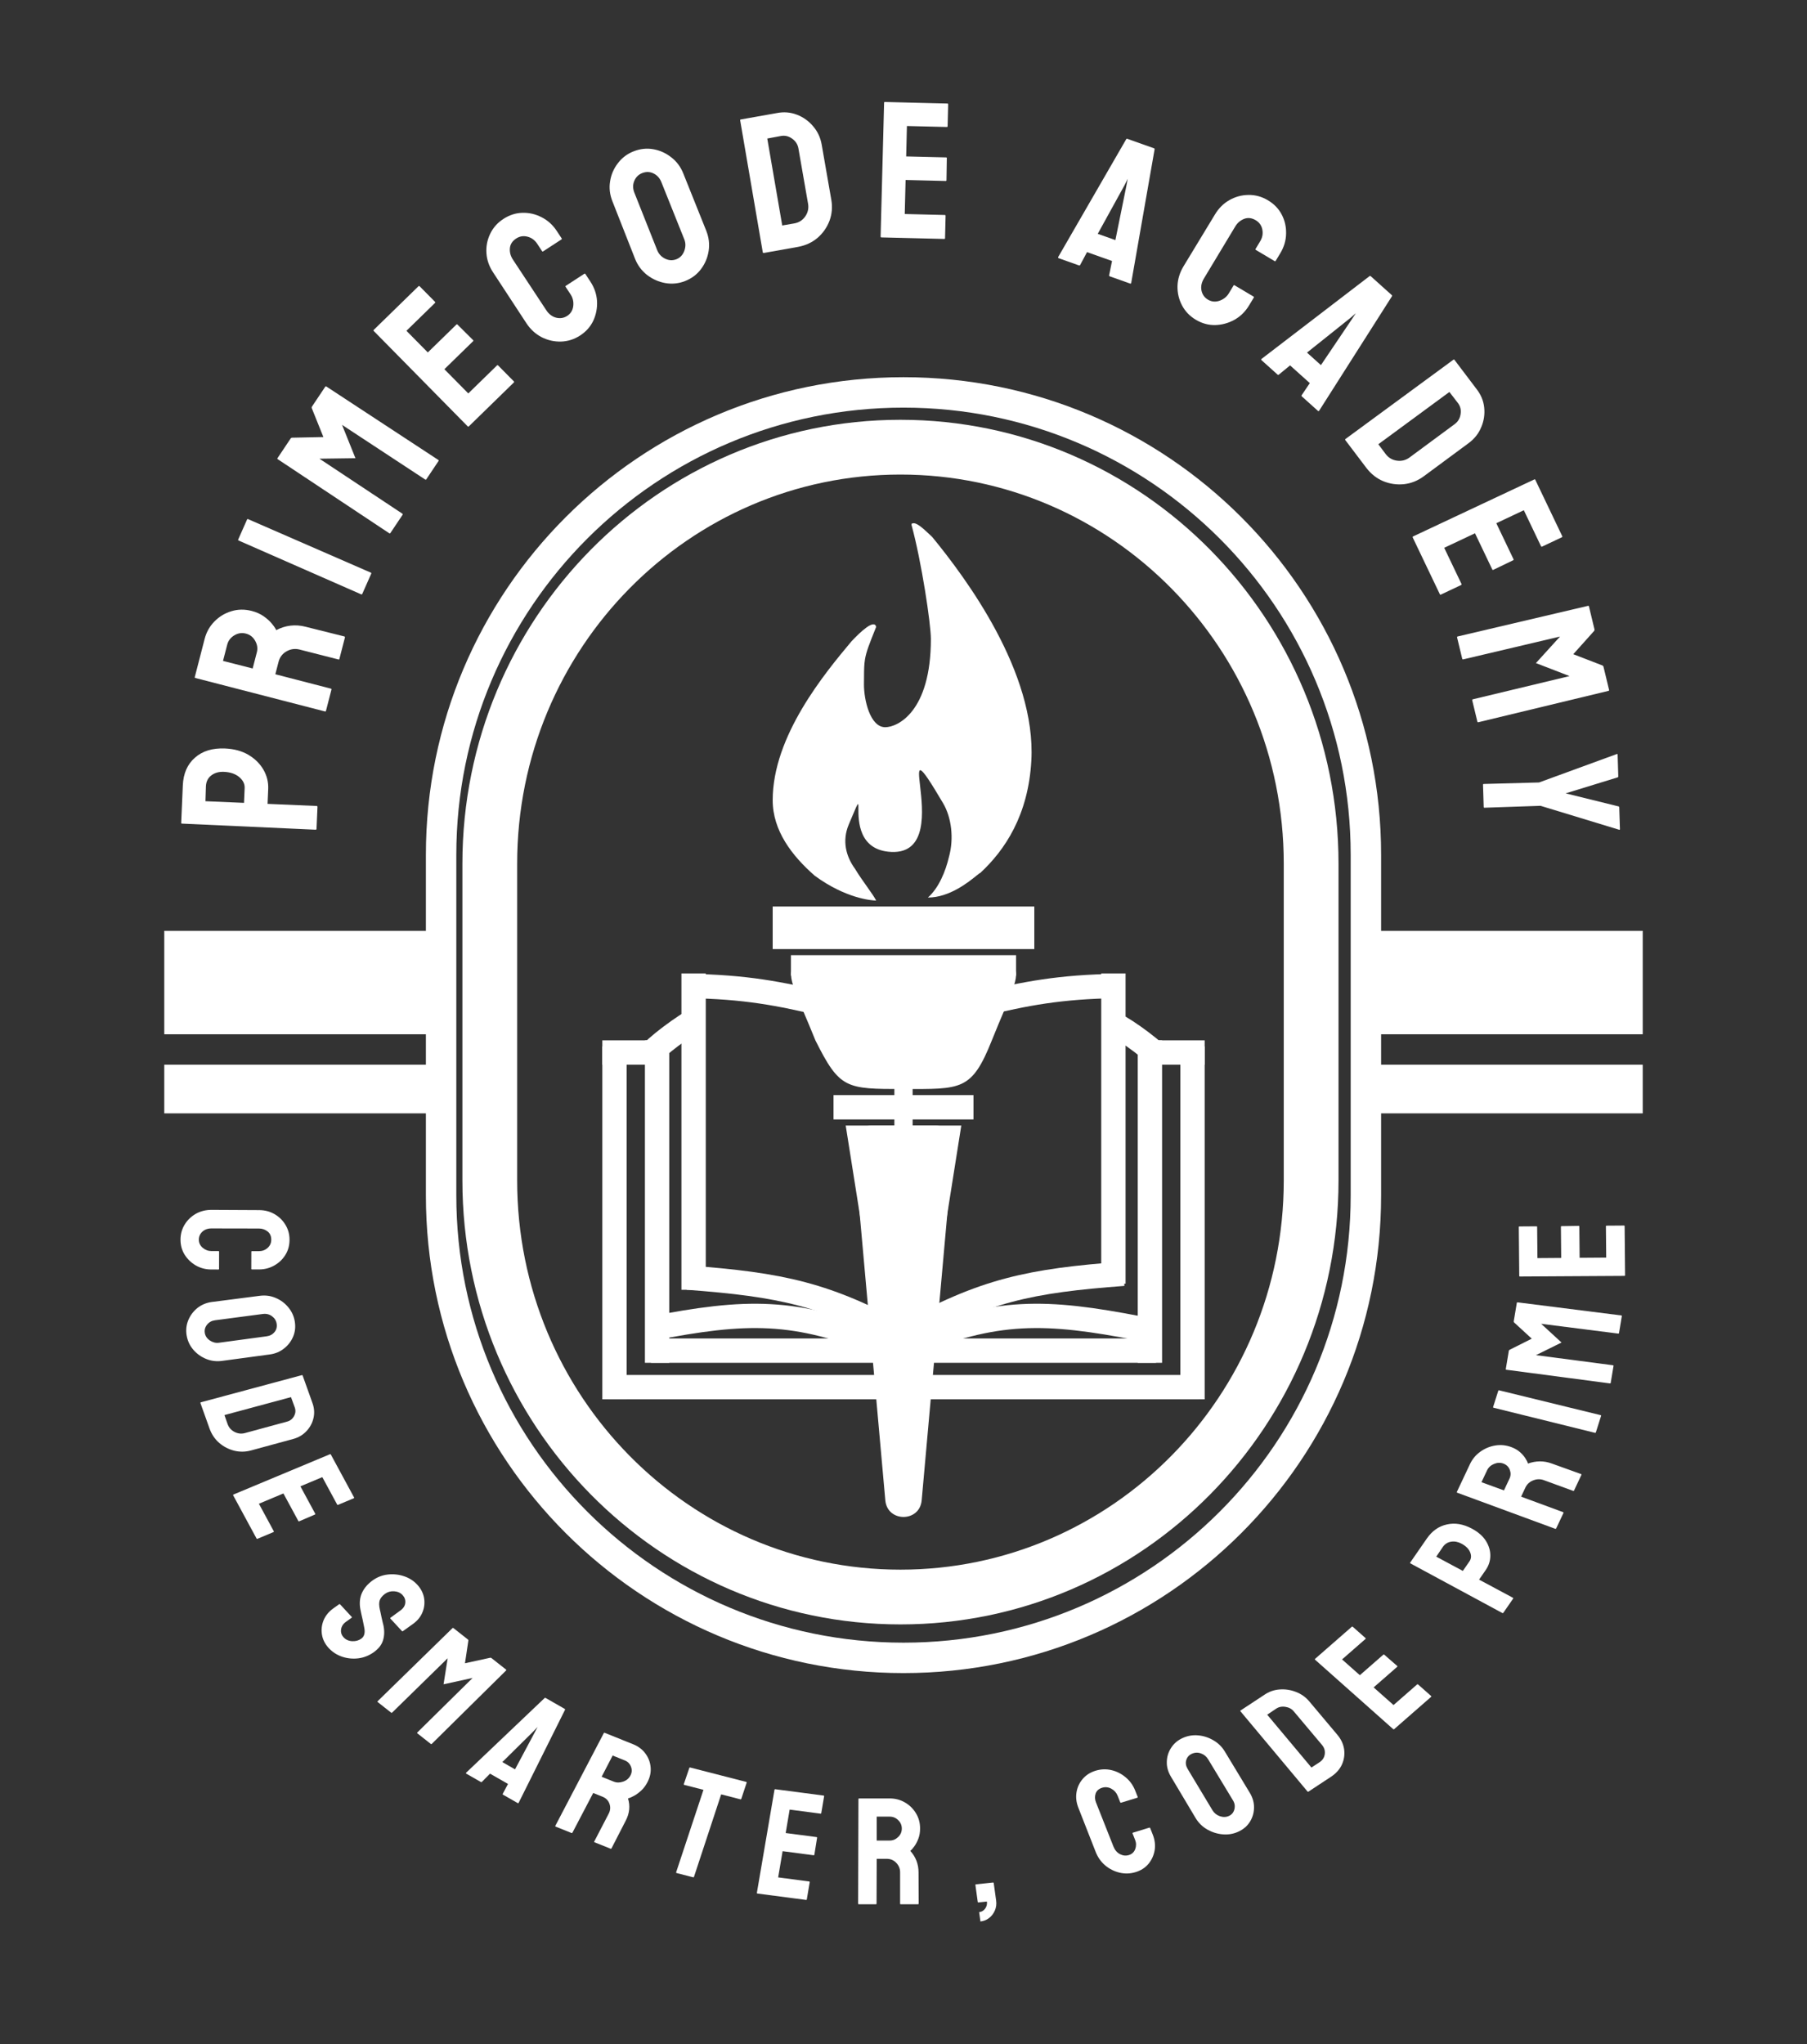 <svg width="297" height="336" viewBox="0 0 297 336" fill="none" xmlns="http://www.w3.org/2000/svg">
<rect x="0" y="0" width="297" height="336" fill="#333333" stroke="none"/>
<rect x="226" y="153" width="44" height="17" fill="white"/>
<rect x="226" y="175" width="44" height="8" fill="white"/>
<path fill-rule="evenodd" clip-rule="evenodd" d="M211 194.028V141.972C211 106.527 182.681 78 148 78C113.319 78 85 106.527 85 141.972V194.028C85 229.473 113.319 258 148 258C182.681 258 211 229.473 211 194.028ZM148 69C108.236 69 76 101.671 76 141.972V194.028C76 234.329 108.236 267 148 267C187.765 267 220 234.329 220 194.028V141.972C220 101.671 187.765 69 148 69Z" fill="white"/>
<path fill-rule="evenodd" clip-rule="evenodd" d="M222 196.5V140.5C222 99.907 189.093 67 148.5 67C107.907 67 75 99.907 75 140.5V196.5C75 237.093 107.907 270 148.5 270C189.093 270 222 237.093 222 196.5ZM148.5 62C105.146 62 70 97.146 70 140.5V196.5C70 239.854 105.146 275 148.5 275C191.854 275 227 239.854 227 196.5V140.5C227 97.146 191.854 62 148.5 62Z" fill="white"/>
<rect x="27" y="153" width="44" height="17" fill="white"/>
<rect x="27" y="175" width="44" height="8" fill="white"/>
<path d="M52.181 132.637L52.026 136.228C52.021 136.332 51.967 136.382 51.863 136.377L29.901 135.375C29.818 135.372 29.778 135.328 29.782 135.245L30.048 129.094C30.133 127.138 30.799 125.618 32.044 124.535C33.28 123.441 34.923 122.938 36.974 123.025C38.472 123.09 39.766 123.442 40.853 124.083C41.931 124.734 42.75 125.551 43.312 126.534C43.874 127.517 44.131 128.571 44.082 129.695L43.977 132.13L52.032 132.475C52.136 132.479 52.186 132.533 52.181 132.637ZM33.842 129.257L33.767 131.693L40.105 131.964L40.211 129.529C40.24 128.853 39.943 128.251 39.319 127.724C38.685 127.196 37.848 126.91 36.807 126.866C35.975 126.83 35.283 127.025 34.733 127.449C34.173 127.874 33.876 128.476 33.842 129.257Z" fill="white"/>
<path d="M54.48 113.342L53.573 116.852C53.553 116.933 53.492 116.96 53.391 116.934L32.105 111.438C32.024 111.417 31.994 111.367 32.015 111.286L33.633 105.023C33.922 103.904 34.461 102.944 35.248 102.146C36.035 101.347 36.96 100.787 38.022 100.467C39.086 100.136 40.199 100.119 41.359 100.415C42.117 100.609 42.773 100.9 43.329 101.289C43.884 101.678 44.334 102.083 44.677 102.504C45.023 102.914 45.264 103.272 45.401 103.575C46.931 102.773 48.535 102.585 50.21 103.013L56.577 104.605C56.677 104.631 56.715 104.694 56.689 104.795L55.782 108.305C55.761 108.385 55.72 108.418 55.66 108.403L49.24 106.764C48.494 106.574 47.78 106.671 47.099 107.057C46.419 107.442 45.98 108.018 45.782 108.784L45.254 110.827L54.36 113.183C54.461 113.208 54.501 113.262 54.48 113.342ZM37.342 105.97L36.654 108.632L41.529 109.876L42.217 107.214C42.382 106.578 42.29 105.953 41.944 105.338C41.599 104.712 41.084 104.312 40.398 104.137C39.742 103.97 39.114 104.067 38.515 104.43C37.905 104.791 37.514 105.304 37.342 105.97Z" fill="white"/>
<path d="M61.018 94.289L59.55 97.603C59.507 97.698 59.438 97.725 59.343 97.683L39.215 88.842C39.139 88.809 39.117 88.754 39.151 88.678L40.607 85.392C40.641 85.316 40.696 85.294 40.772 85.328L60.925 94.112C61.021 94.154 61.052 94.213 61.018 94.289Z" fill="white"/>
<path d="M66.174 84.608L64.16 87.621C64.113 87.691 64.047 87.697 63.96 87.639L45.647 75.476C45.578 75.43 45.566 75.372 45.612 75.303L47.783 72.055C47.829 71.986 47.904 71.948 48.009 71.942L53.153 71.837L51.247 67.097C51.213 66.999 51.221 66.911 51.273 66.833L53.453 63.573C53.505 63.495 53.566 63.479 53.635 63.525L72.017 75.584C72.104 75.641 72.124 75.705 72.078 75.774L70.064 78.788C70.017 78.857 69.951 78.863 69.864 78.806L56.22 69.836L58.422 75.315L52.504 75.396L66.113 84.418C66.2 84.475 66.22 84.538 66.174 84.608Z" fill="white"/>
<path d="M84.457 62.864L77.053 70.087C76.993 70.145 76.927 70.137 76.854 70.063L61.427 54.401C61.368 54.342 61.369 54.283 61.428 54.225L68.787 47.045C68.847 46.987 68.914 46.995 68.987 47.069L71.501 49.614C71.56 49.674 71.559 49.733 71.5 49.791L66.802 54.373L70.316 57.931L75.013 53.348C75.073 53.29 75.132 53.29 75.191 53.35L77.761 55.907C77.819 55.966 77.819 56.025 77.759 56.083L73.039 60.687L76.97 64.667L81.69 60.062C81.75 60.004 81.816 60.012 81.889 60.086L84.459 62.688C84.517 62.747 84.517 62.806 84.457 62.864Z" fill="white"/>
<path d="M95.352 55.143C94.383 55.774 93.336 56.107 92.212 56.143C91.097 56.173 90.034 55.933 89.023 55.423C88.016 54.898 87.18 54.131 86.515 53.122L81.045 44.77C80.391 43.778 80.028 42.735 79.954 41.639C79.875 40.535 80.072 39.48 80.545 38.476C81.021 37.458 81.748 36.63 82.726 35.993C83.721 35.345 84.764 35.007 85.857 34.98C86.958 34.947 88.009 35.188 89.01 35.704C90.015 36.206 90.847 36.957 91.507 37.957L92.315 39.183C92.361 39.253 92.349 39.31 92.279 39.356L89.268 41.317C89.198 41.362 89.14 41.35 89.094 41.281L88.286 40.054C87.896 39.463 87.368 39.08 86.703 38.904C86.038 38.727 85.418 38.827 84.841 39.202C84.204 39.617 83.859 40.153 83.805 40.809C83.751 41.466 83.914 42.081 84.292 42.655L89.788 50.991C90.218 51.643 90.763 52.053 91.422 52.22C92.076 52.379 92.677 52.279 93.227 51.921C93.803 51.546 94.135 51.007 94.22 50.304C94.301 49.593 94.154 48.955 93.782 48.39L92.965 47.151C92.919 47.081 92.931 47.024 93.001 46.978L96.038 45C96.108 44.955 96.166 44.967 96.212 45.036L97.029 46.276C97.688 47.276 98.055 48.342 98.128 49.475C98.187 50.605 97.987 51.674 97.528 52.681C97.064 53.68 96.338 54.5 95.352 55.143Z" fill="white"/>
<path d="M112.604 46.194C111.546 46.609 110.464 46.72 109.357 46.528C108.259 46.331 107.26 45.89 106.359 45.202C105.465 44.501 104.802 43.609 104.372 42.525L100.659 33.088C100.22 31.984 100.093 30.887 100.277 29.797C100.447 28.701 100.872 27.712 101.553 26.83C102.23 25.938 103.092 25.286 104.139 24.876C105.225 24.45 106.306 24.334 107.38 24.528C108.465 24.718 109.447 25.161 110.328 25.856C111.215 26.537 111.876 27.425 112.31 28.519L116.082 37.933C116.512 39.017 116.644 40.112 116.478 41.218C116.306 42.337 115.886 43.341 115.219 44.229C114.552 45.117 113.68 45.772 112.604 46.194ZM111.179 42.607C111.781 42.372 112.208 41.924 112.462 41.265C112.712 40.597 112.716 39.957 112.474 39.347L108.703 29.934C108.441 29.276 108.012 28.8 107.414 28.509C106.817 28.218 106.198 28.197 105.558 28.448C104.947 28.688 104.511 29.116 104.252 29.732C103.992 30.349 103.997 30.996 104.266 31.674L108.008 41.099C108.266 41.747 108.707 42.223 109.332 42.526C109.952 42.82 110.568 42.847 111.179 42.607Z" fill="white"/>
<path d="M131.195 40.574L125.549 41.578C125.447 41.595 125.386 41.553 125.368 41.45L121.654 19.782C121.64 19.7 121.673 19.652 121.756 19.637L127.648 18.591C128.813 18.359 129.917 18.444 130.959 18.845C132.013 19.245 132.905 19.879 133.638 20.747C134.38 21.602 134.851 22.609 135.053 23.769L136.632 32.82C136.843 34.031 136.743 35.189 136.334 36.296C135.912 37.394 135.26 38.325 134.378 39.09C133.495 39.845 132.434 40.339 131.195 40.574ZM128.305 22.362L126.109 22.772L128.569 37.062L130.524 36.725C131.304 36.591 131.914 36.206 132.353 35.57C132.792 34.934 132.945 34.237 132.813 33.477L131.229 24.396C131.113 23.729 130.766 23.191 130.187 22.784C129.606 22.366 128.979 22.225 128.305 22.362Z" fill="white"/>
<path d="M155.2 39.274L144.859 39.022C144.776 39.02 144.735 38.967 144.738 38.863L145.311 16.886C145.313 16.802 145.356 16.762 145.439 16.764L155.718 17.014C155.801 17.016 155.841 17.069 155.839 17.174L155.751 20.751C155.748 20.834 155.706 20.875 155.622 20.872L149.062 20.713L148.939 25.711L155.499 25.871C155.582 25.873 155.623 25.916 155.621 25.999L155.563 29.624C155.561 29.707 155.518 29.748 155.435 29.746L148.843 29.585L148.705 35.177L155.297 35.338C155.38 35.34 155.421 35.393 155.418 35.497L155.328 39.152C155.326 39.235 155.283 39.276 155.2 39.274Z" fill="white"/>
<path d="M173.925 42.245L185.103 22.885C185.151 22.813 185.214 22.792 185.292 22.82L189.665 24.372C189.744 24.4 189.779 24.457 189.77 24.542L185.926 46.506C185.9 46.607 185.843 46.642 185.755 46.611L182.413 45.424C182.314 45.389 182.278 45.321 182.304 45.22L182.773 42.899L178.664 41.441L177.548 43.531C177.502 43.626 177.436 43.657 177.347 43.626L173.99 42.434C173.912 42.406 173.89 42.343 173.925 42.245ZM185.129 30.571L185.354 29.391L184.82 30.461L180.426 38.435L183.326 39.465L185.129 30.571Z" fill="white"/>
<path d="M196.548 52.559C195.554 51.968 194.795 51.178 194.273 50.188C193.759 49.204 193.513 48.148 193.534 47.022C193.57 45.892 193.9 44.81 194.523 43.774L199.7 35.237C200.313 34.219 201.099 33.439 202.059 32.895C203.024 32.342 204.064 32.057 205.18 32.042C206.31 32.023 207.376 32.312 208.379 32.908C209.4 33.515 210.161 34.301 210.662 35.266C211.172 36.236 211.412 37.281 211.382 38.402C211.366 39.52 211.048 40.591 210.431 41.618L209.673 42.876C209.63 42.947 209.573 42.962 209.501 42.919L206.412 41.082C206.341 41.04 206.326 40.983 206.369 40.911L207.127 39.653C207.492 39.046 207.61 38.407 207.479 37.736C207.348 37.064 206.987 36.553 206.397 36.201C205.743 35.812 205.107 35.737 204.489 35.976C203.872 36.215 203.385 36.628 203.031 37.217L197.881 45.771C197.478 46.44 197.344 47.106 197.48 47.769C197.622 48.422 197.974 48.917 198.538 49.252C199.129 49.604 199.761 49.665 200.435 49.435C201.113 49.196 201.627 48.787 201.977 48.207L202.742 46.935C202.785 46.864 202.843 46.849 202.914 46.892L206.03 48.745C206.102 48.787 206.116 48.844 206.073 48.916L205.307 50.187C204.689 51.214 203.883 52.007 202.89 52.567C201.892 53.113 200.837 53.401 199.725 53.43C198.619 53.451 197.559 53.16 196.548 52.559Z" fill="white"/>
<path d="M207.347 58.993L225.097 45.388C225.168 45.34 225.235 45.344 225.297 45.4L228.748 48.502C228.81 48.557 228.821 48.623 228.78 48.699L216.818 67.506C216.756 67.59 216.689 67.601 216.62 67.538L213.982 65.167C213.904 65.097 213.897 65.02 213.959 64.936L215.281 62.973L212.039 60.059L210.206 61.562C210.128 61.633 210.054 61.636 209.985 61.574L207.335 59.192C207.273 59.136 207.277 59.07 207.347 58.993ZM222.179 52.492L222.839 51.489L221.935 52.273L214.819 57.957L217.108 60.014L222.179 52.492Z" fill="white"/>
<path d="M224.593 76.93L221.132 72.358C221.07 72.274 221.08 72.202 221.164 72.14L238.882 59.124C238.949 59.074 239.007 59.083 239.057 59.149L242.668 63.922C243.404 64.855 243.829 65.874 243.943 66.982C244.062 68.098 243.9 69.177 243.456 70.218C243.026 71.26 242.338 72.132 241.391 72.831L234.003 78.292C233.014 79.022 231.932 79.453 230.755 79.584C229.58 79.701 228.451 79.539 227.366 79.097C226.289 78.65 225.365 77.927 224.593 76.93ZM239.589 66.198L238.225 64.427L226.545 73.02L227.734 74.609C228.209 75.243 228.83 75.612 229.599 75.718C230.367 75.823 231.061 75.647 231.681 75.189L239.095 69.71C239.64 69.308 239.963 68.758 240.066 68.06C240.177 67.356 240.018 66.736 239.589 66.198Z" fill="white"/>
<path d="M236.654 97.671L232.194 88.338C232.158 88.263 232.187 88.203 232.282 88.159L252.177 78.805C252.252 78.769 252.308 78.789 252.344 78.864L256.776 88.141C256.812 88.216 256.783 88.275 256.689 88.32L253.453 89.847C253.378 89.883 253.322 89.863 253.286 89.788L250.457 83.866L245.935 86L248.764 91.922C248.8 91.997 248.78 92.052 248.705 92.088L245.44 93.663C245.365 93.699 245.309 93.679 245.273 93.604L242.431 87.654L237.372 90.041L240.215 95.991C240.251 96.066 240.221 96.126 240.127 96.17L236.821 97.731C236.745 97.766 236.69 97.747 236.654 97.671Z" fill="white"/>
<path d="M240.335 108.29L239.486 104.766C239.466 104.685 239.507 104.632 239.608 104.608L261.01 99.58C261.091 99.56 261.142 99.591 261.161 99.672L262.076 103.47C262.096 103.551 262.072 103.631 262.006 103.711L258.586 107.529L263.371 109.377C263.467 109.419 263.525 109.485 263.547 109.576L264.466 113.389C264.488 113.48 264.458 113.535 264.377 113.555L243.005 118.705C242.903 118.729 242.843 118.7 242.823 118.619L241.974 115.095C241.955 115.014 241.996 114.962 242.097 114.937L257.974 111.127L252.445 108.99L256.408 104.626L240.516 108.375C240.415 108.399 240.354 108.371 240.335 108.29Z" fill="white"/>
<path d="M243.863 132.642L243.749 128.972C243.747 128.899 243.787 128.861 243.87 128.859L252.961 128.612L265.744 123.938C265.827 123.914 265.869 123.944 265.872 124.028L265.982 127.588C265.986 127.693 265.946 127.756 265.863 127.78L257.331 130.401L266.011 132.543C266.095 132.561 266.138 132.612 266.14 132.695L266.252 136.287C266.254 136.371 266.214 136.403 266.13 136.385L253.205 132.45L243.991 132.763C243.908 132.766 243.865 132.725 243.863 132.642Z" fill="white"/>
<path d="M29.667 203.746C29.67 202.842 29.9 202.017 30.357 201.269C30.815 200.529 31.427 199.941 32.193 199.503C32.967 199.073 33.826 198.859 34.77 198.861L42.57 198.901C43.498 198.903 44.336 199.116 45.083 199.541C45.839 199.965 46.444 200.548 46.898 201.29C47.36 202.04 47.59 202.87 47.587 203.781C47.585 204.709 47.359 205.535 46.909 206.258C46.46 206.99 45.852 207.57 45.086 208C44.328 208.438 43.481 208.656 42.545 208.654L41.398 208.652C41.333 208.652 41.3 208.619 41.3 208.554L41.308 205.746C41.308 205.681 41.34 205.649 41.406 205.649L42.553 205.651C43.106 205.652 43.583 205.474 43.983 205.117C44.382 204.76 44.583 204.313 44.584 203.775C44.586 203.181 44.383 202.725 43.977 202.407C43.571 202.089 43.1 201.929 42.563 201.928L34.762 201.913C34.152 201.911 33.651 202.089 33.26 202.447C32.876 202.804 32.684 203.239 32.682 203.752C32.681 204.289 32.891 204.737 33.314 205.096C33.744 205.455 34.224 205.635 34.753 205.636L35.912 205.638C35.977 205.638 36.01 205.671 36.01 205.736L36.002 208.568C36.002 208.633 35.97 208.666 35.905 208.665L34.745 208.663C33.809 208.661 32.955 208.44 32.183 207.999C31.419 207.55 30.806 206.958 30.345 206.225C29.891 205.492 29.665 204.665 29.667 203.746Z" fill="white"/>
<path d="M30.678 219.507C30.529 218.633 30.618 217.797 30.944 216.999C31.272 216.209 31.773 215.54 32.446 214.992C33.13 214.451 33.923 214.121 34.827 214.002L42.685 212.99C43.605 212.869 44.47 212.98 45.279 213.325C46.095 213.66 46.788 214.168 47.357 214.847C47.934 215.526 48.297 216.298 48.444 217.165C48.597 218.063 48.513 218.899 48.19 219.671C47.87 220.452 47.371 221.108 46.694 221.64C46.027 222.179 45.238 222.509 44.326 222.629L36.476 223.689C35.572 223.808 34.708 223.701 33.884 223.366C33.05 223.025 32.346 222.519 31.77 221.849C31.194 221.178 30.83 220.398 30.678 219.507ZM33.667 219.113C33.752 219.61 34.028 220.017 34.494 220.333C34.968 220.648 35.459 220.772 35.968 220.705L43.818 219.645C44.367 219.573 44.801 219.339 45.122 218.944C45.442 218.549 45.557 218.087 45.467 217.557C45.381 217.052 45.122 216.643 44.689 216.331C44.257 216.019 43.758 215.9 43.193 215.975L35.339 217.01C34.798 217.081 34.361 217.324 34.027 217.737C33.701 218.149 33.581 218.608 33.667 219.113Z" fill="white"/>
<path d="M34.457 234.855L32.95 230.635C32.923 230.558 32.948 230.509 33.027 230.488L49.617 226.027C49.679 226.01 49.721 226.032 49.743 226.093L51.315 230.498C51.646 231.367 51.719 232.214 51.535 233.037C51.354 233.869 50.969 234.596 50.379 235.219C49.799 235.848 49.066 236.283 48.179 236.524L41.252 238.408C40.326 238.66 39.401 238.672 38.478 238.443C37.56 238.205 36.743 237.779 36.029 237.166C35.323 236.55 34.799 235.78 34.457 234.855ZM48.429 231.283L47.828 229.642L36.888 232.592L37.402 234.055C37.607 234.638 37.987 235.073 38.544 235.359C39.1 235.645 39.669 235.709 40.25 235.551L47.2 233.661C47.71 233.523 48.089 233.218 48.337 232.747C48.592 232.273 48.623 231.786 48.429 231.283Z" fill="white"/>
<path d="M42.168 252.885L38.322 245.778C38.291 245.721 38.313 245.676 38.388 245.645L54.239 239.025C54.298 239 54.344 239.016 54.375 239.073L58.198 246.137C58.229 246.194 58.207 246.238 58.132 246.27L55.554 247.351C55.494 247.376 55.449 247.36 55.418 247.303L52.977 242.794L49.375 244.304L51.816 248.813C51.846 248.87 51.832 248.912 51.772 248.937L49.172 250.053C49.112 250.079 49.066 250.062 49.035 250.005L46.583 245.475L42.553 247.165L45.005 251.695C45.036 251.752 45.014 251.797 44.939 251.828L42.305 252.933C42.245 252.958 42.199 252.942 42.168 252.885Z" fill="white"/>
<path d="M54.027 270.884C53.424 270.232 53.054 269.499 52.917 268.684C52.784 267.875 52.874 267.086 53.185 266.316C53.509 265.548 54.041 264.899 54.782 264.368L55.715 263.7C55.788 263.648 55.852 263.651 55.907 263.711L57.813 265.773C57.857 265.82 57.843 265.87 57.77 265.923L56.837 266.591C56.394 266.908 56.135 267.318 56.059 267.819C55.99 268.315 56.13 268.751 56.478 269.128C56.831 269.51 57.295 269.72 57.867 269.756C58.447 269.788 58.952 269.65 59.382 269.342C59.878 268.987 60.04 268.384 59.869 267.533C59.847 267.39 59.811 267.207 59.76 266.986C59.721 266.765 59.667 266.505 59.6 266.206C59.532 265.907 59.467 265.616 59.403 265.334C59.347 265.047 59.289 264.77 59.23 264.504C59.048 263.522 59.133 262.632 59.484 261.835C59.847 261.038 60.439 260.346 61.259 259.758C62.013 259.218 62.849 258.897 63.767 258.796C64.679 258.699 65.559 258.794 66.406 259.081C67.266 259.369 67.989 259.829 68.575 260.463C69.177 261.114 69.551 261.839 69.697 262.639C69.835 263.443 69.753 264.223 69.449 264.977C69.151 265.736 68.628 266.384 67.881 266.92L66.213 268.114C66.16 268.152 66.112 268.147 66.068 268.099L64.162 266.038C64.118 265.99 64.122 265.947 64.175 265.909L65.825 264.697C66.302 264.356 66.564 263.944 66.614 263.462C66.663 262.98 66.516 262.553 66.173 262.183C65.825 261.806 65.368 261.598 64.802 261.556C64.236 261.515 63.734 261.65 63.298 261.963C62.855 262.281 62.561 262.63 62.418 263.01C62.281 263.397 62.286 263.914 62.435 264.563C62.453 264.629 62.489 264.787 62.543 265.036C62.598 265.286 62.655 265.562 62.716 265.866C62.789 266.171 62.853 266.448 62.908 266.697C62.969 266.942 63.006 267.089 63.019 267.139C63.206 268.019 63.187 268.831 62.964 269.577C62.746 270.329 62.237 270.992 61.437 271.565C60.663 272.12 59.819 272.456 58.905 272.574C57.986 272.686 57.097 272.598 56.237 272.31C55.377 272.022 54.64 271.547 54.027 270.884Z" fill="white"/>
<path d="M64.296 281.511L62.072 279.757C62.021 279.717 62.024 279.668 62.082 279.611L74.374 267.607C74.421 267.561 74.469 267.558 74.521 267.599L76.917 269.489C76.968 269.529 76.989 269.587 76.981 269.663L76.422 273.386L80.556 272.483C80.641 272.467 80.712 272.482 80.77 272.528L83.175 274.425C83.233 274.47 83.238 274.516 83.192 274.561L70.977 286.627C70.919 286.684 70.864 286.692 70.813 286.652L68.589 284.898C68.538 284.858 68.542 284.809 68.6 284.752L77.681 275.798L72.904 276.842L73.579 272.563L64.459 281.486C64.401 281.543 64.347 281.552 64.296 281.511Z" fill="white"/>
<path d="M76.613 291.377L89.512 279.104C89.564 279.06 89.619 279.054 89.675 279.087L92.822 280.888C92.878 280.92 92.894 280.967 92.87 281.027L85.247 296.32C85.206 296.389 85.153 296.406 85.09 296.369L82.685 294.993C82.614 294.952 82.6 294.897 82.641 294.828L83.496 293.222L80.54 291.53L79.219 292.869C79.164 292.93 79.104 292.943 79.041 292.906L76.625 291.523C76.569 291.491 76.565 291.442 76.613 291.377ZM87.932 284.669L88.356 283.85L87.71 284.541L82.564 289.628L84.65 290.823L87.932 284.669Z" fill="white"/>
<path d="M93.944 301.29L91.317 300.233C91.257 300.209 91.245 300.16 91.283 300.088L99.244 284.864C99.274 284.806 99.319 284.789 99.379 284.814L104.068 286.7C104.906 287.037 105.575 287.542 106.074 288.214C106.574 288.887 106.861 289.635 106.935 290.46C107.016 291.287 106.841 292.116 106.41 292.946C106.129 293.488 105.787 293.944 105.384 294.315C104.982 294.686 104.585 294.976 104.193 295.185C103.809 295.397 103.485 295.537 103.222 295.606C103.598 296.831 103.475 298.043 102.853 299.242L100.512 303.801C100.475 303.874 100.418 303.895 100.343 303.864L97.716 302.807C97.655 302.783 97.636 302.749 97.659 302.706L100.044 298.112C100.322 297.578 100.365 297.037 100.175 296.489C99.985 295.941 99.603 295.551 99.03 295.321L97.501 294.706L94.091 301.218C94.054 301.29 94.005 301.314 93.944 301.29ZM102.69 289.354L100.696 288.552L98.885 292.041L100.878 292.842C101.354 293.034 101.865 293.034 102.411 292.844C102.965 292.656 103.369 292.317 103.624 291.826C103.868 291.356 103.897 290.879 103.711 290.394C103.528 289.901 103.188 289.555 102.69 289.354Z" fill="white"/>
<path d="M113.936 308.567L111.205 307.866C111.134 307.847 111.111 307.8 111.137 307.723L115.622 294.189L112.477 293.381C112.398 293.361 112.372 293.312 112.397 293.235L113.3 290.587C113.321 290.526 113.363 290.503 113.426 290.519L122.624 292.881C122.711 292.903 122.744 292.945 122.724 293.007L121.844 295.66C121.819 295.738 121.774 295.768 121.711 295.752L118.531 294.935L114.069 308.475C114.044 308.553 113.999 308.583 113.936 308.567Z" fill="white"/>
<path d="M132.493 312.286L124.481 311.235C124.416 311.227 124.391 311.183 124.404 311.102L127.296 294.171C127.307 294.107 127.345 294.079 127.409 294.088L135.373 295.132C135.438 295.141 135.463 295.185 135.45 295.265L134.983 298.022C134.972 298.086 134.934 298.114 134.87 298.105L129.786 297.438L129.134 301.29L134.218 301.957C134.282 301.965 134.309 302.001 134.298 302.066L133.849 304.861C133.839 304.925 133.801 304.953 133.736 304.945L128.629 304.275L127.899 308.583L133.007 309.253C133.071 309.262 133.097 309.306 133.083 309.386L132.606 312.203C132.595 312.267 132.558 312.295 132.493 312.286Z" fill="white"/>
<path d="M143.975 313H141.143C141.078 313 141.045 312.959 141.045 312.877L141.094 295.702C141.094 295.637 141.127 295.604 141.192 295.604H146.246C147.149 295.604 147.979 295.824 148.736 296.264C149.493 296.703 150.095 297.293 150.542 298.034C150.998 298.774 151.226 299.612 151.226 300.548C151.226 301.159 151.132 301.712 150.945 302.208C150.758 302.705 150.538 303.124 150.286 303.466C150.042 303.808 149.818 304.06 149.615 304.223C150.518 305.224 150.97 306.4 150.97 307.75L150.994 312.877C150.994 312.959 150.953 313 150.872 313H148.04C147.975 313 147.942 312.975 147.942 312.926V307.75C147.942 307.148 147.731 306.627 147.308 306.188C146.884 305.749 146.364 305.529 145.745 305.529H144.097L144.073 312.877C144.073 312.959 144.04 313 143.975 313ZM146.246 298.595H144.097V302.526H146.246C146.758 302.526 147.214 302.335 147.613 301.952C148.02 301.57 148.223 301.102 148.223 300.548C148.223 300.019 148.028 299.564 147.637 299.181C147.247 298.791 146.783 298.595 146.246 298.595Z" fill="white"/>
<path d="M161.145 315.829L160.933 314.294C161.346 314.25 161.676 314.055 161.924 313.709C162.172 313.364 162.267 312.977 162.208 312.55L160.812 312.699C160.747 312.706 160.71 312.677 160.701 312.613L160.318 309.831C160.309 309.767 160.337 309.731 160.402 309.724L163.218 309.424C163.282 309.417 163.319 309.445 163.328 309.51L163.725 312.388C163.805 312.968 163.736 313.512 163.519 314.017C163.301 314.523 162.985 314.938 162.569 315.26C162.154 315.583 161.679 315.772 161.145 315.829Z" fill="white"/>
<path d="M186.648 307.715C185.785 307.98 184.911 308.01 184.028 307.806C183.152 307.599 182.363 307.205 181.662 306.622C180.965 306.03 180.443 305.295 180.095 304.417L177.249 297.156C176.907 296.294 176.801 295.452 176.93 294.632C177.056 293.804 177.39 293.07 177.93 292.429C178.475 291.779 179.183 291.32 180.055 291.053C180.942 290.781 181.814 290.747 182.671 290.951C183.536 291.152 184.315 291.545 185.009 292.13C185.708 292.705 186.229 293.428 186.574 294.298L186.996 295.365C187.02 295.425 187.001 295.465 186.938 295.484L184.254 296.307C184.192 296.326 184.149 296.306 184.125 296.245L183.703 295.178C183.499 294.663 183.153 294.273 182.664 294.007C182.174 293.742 181.673 293.687 181.16 293.845C180.592 294.019 180.231 294.342 180.077 294.813C179.923 295.284 179.945 295.77 180.143 296.269L183.013 303.522C183.238 304.09 183.593 304.503 184.079 304.761C184.562 305.012 185.049 305.062 185.539 304.912C186.052 304.754 186.402 304.426 186.589 303.928C186.773 303.422 186.767 302.923 186.573 302.431L186.146 301.353C186.122 301.292 186.141 301.252 186.203 301.233L188.911 300.403C188.973 300.384 189.016 300.405 189.04 300.466L189.467 301.544C189.811 302.414 189.916 303.273 189.78 304.121C189.634 304.963 189.296 305.707 188.766 306.353C188.233 306.992 187.527 307.446 186.648 307.715Z" fill="white"/>
<path d="M203.556 301.059C202.752 301.433 201.893 301.582 200.979 301.507C200.073 301.429 199.219 301.161 198.416 300.705C197.617 300.238 196.982 299.613 196.513 298.832L192.457 292.029C191.98 291.234 191.754 290.424 191.778 289.601C191.791 288.773 192.022 288.01 192.471 287.311C192.915 286.604 193.536 286.066 194.332 285.695C195.159 285.311 196.016 285.158 196.903 285.236C197.797 285.311 198.639 285.58 199.427 286.044C200.218 286.497 200.85 287.117 201.323 287.906L205.423 294.688C205.892 295.469 206.123 296.277 206.114 297.111C206.101 297.956 205.877 298.73 205.44 299.433C205.003 300.136 204.375 300.678 203.556 301.059ZM202.004 298.474C202.462 298.261 202.755 297.901 202.885 297.394C203.011 296.881 202.942 296.404 202.678 295.965L198.578 289.183C198.294 288.708 197.894 288.381 197.38 288.2C196.866 288.02 196.365 288.043 195.878 288.27C195.413 288.486 195.111 288.832 194.972 289.307C194.832 289.782 194.909 290.264 195.202 290.753L199.28 297.545C199.561 298.012 199.97 298.34 200.507 298.527C201.04 298.708 201.539 298.69 202.004 298.474Z" fill="white"/>
<path d="M218.81 292.013L215.072 294.477C215.004 294.521 214.943 294.512 214.891 294.45L203.879 281.277C203.837 281.227 203.843 281.185 203.898 281.149L207.8 278.579C208.562 278.054 209.4 277.758 210.315 277.692C211.238 277.622 212.132 277.757 213 278.098C213.869 278.429 214.599 278.946 215.191 279.65L219.81 285.144C220.428 285.879 220.799 286.678 220.924 287.542C221.036 288.404 220.917 289.228 220.566 290.016C220.21 290.798 219.625 291.463 218.81 292.013ZM209.724 280.868L208.278 281.839L215.547 290.523L216.846 289.677C217.364 289.34 217.662 288.89 217.739 288.329C217.816 287.768 217.661 287.257 217.273 286.796L212.638 281.284C212.298 280.879 211.838 280.633 211.26 280.548C210.676 280.456 210.164 280.562 209.724 280.868Z" fill="white"/>
<path d="M235.224 278.902L229.14 284.221C229.091 284.264 229.036 284.258 228.975 284.204L216.139 272.797C216.09 272.754 216.09 272.711 216.139 272.668L222.187 267.382C222.236 267.339 222.291 267.344 222.351 267.398L224.444 269.252C224.492 269.296 224.492 269.339 224.443 269.381L220.583 272.756L223.507 275.347L227.367 271.972C227.416 271.929 227.465 271.929 227.513 271.973L229.651 273.835C229.7 273.878 229.7 273.921 229.651 273.964L225.772 277.354L229.043 280.253L232.922 276.862C232.971 276.819 233.025 276.825 233.086 276.879L235.224 278.773C235.273 278.817 235.273 278.86 235.224 278.902Z" fill="white"/>
<path d="M248.691 262.773L247.093 265.081C247.046 265.148 246.987 265.162 246.916 265.124L231.807 256.966C231.75 256.936 231.74 256.893 231.777 256.84L234.515 252.885C235.385 251.628 236.486 250.855 237.815 250.568C239.142 250.271 240.512 250.501 241.925 251.258C242.958 251.812 243.726 252.486 244.229 253.279C244.721 254.074 244.962 254.892 244.951 255.73C244.941 256.569 244.686 257.349 244.186 258.072L243.102 259.638L248.653 262.615C248.724 262.653 248.737 262.706 248.691 262.773ZM237.129 254.287L236.066 255.865L240.434 258.207L241.518 256.641C241.819 256.206 241.858 255.709 241.636 255.149C241.406 254.586 240.933 254.112 240.216 253.727C239.642 253.42 239.073 253.312 238.508 253.403C237.936 253.491 237.476 253.786 237.129 254.287Z" fill="white"/>
<path d="M256.976 248.675L255.768 251.237C255.74 251.295 255.688 251.311 255.612 251.283L239.499 245.348C239.438 245.325 239.422 245.285 239.449 245.226L241.604 240.655C241.989 239.837 242.55 239.162 243.285 238.628C244.02 238.094 244.831 237.752 245.718 237.601C246.608 237.443 247.492 237.524 248.371 237.845C248.945 238.055 249.425 238.329 249.811 238.669C250.198 239.008 250.498 239.351 250.711 239.696C250.928 240.034 251.07 240.323 251.136 240.563C252.461 240.089 253.758 240.084 255.027 240.547L259.854 242.284C259.93 242.312 259.951 242.363 259.916 242.436L258.709 244.998C258.681 245.057 258.644 245.078 258.598 245.061L253.737 243.286C253.171 243.079 252.592 243.092 251.998 243.324C251.405 243.556 250.977 243.952 250.713 244.511L250.01 246.002L256.903 248.545C256.979 248.573 257.003 248.616 256.976 248.675ZM244.413 241.68L243.497 243.624L247.19 244.972L248.106 243.029C248.324 242.565 248.339 242.087 248.15 241.595C247.964 241.096 247.611 240.751 247.091 240.561C246.594 240.38 246.083 240.4 245.557 240.623C245.024 240.842 244.642 241.194 244.413 241.68Z" fill="white"/>
<path d="M263.158 232.722L262.301 235.421C262.276 235.499 262.225 235.528 262.145 235.508L245.475 231.383C245.411 231.368 245.39 231.329 245.409 231.267L246.259 228.591C246.279 228.529 246.32 228.505 246.383 228.521L263.069 232.6C263.148 232.619 263.178 232.66 263.158 232.722Z" fill="white"/>
<path d="M265.201 224.513L264.735 227.307C264.725 227.371 264.679 227.398 264.598 227.387L247.572 225.139C247.508 225.131 247.481 225.095 247.492 225.031L247.993 222.02C248.004 221.956 248.046 221.904 248.118 221.864L251.762 220.035L248.867 217.373C248.81 217.317 248.788 217.252 248.8 217.18L249.304 214.158C249.316 214.085 249.354 214.054 249.419 214.062L266.461 216.213C266.541 216.224 266.576 216.261 266.566 216.325L266.1 219.119C266.089 219.183 266.044 219.21 265.963 219.199L253.308 217.59L256.653 220.666L252.449 222.743L265.096 224.401C265.177 224.412 265.212 224.449 265.201 224.513Z" fill="white"/>
<path d="M267.025 201.535L267.101 209.616C267.102 209.681 267.061 209.714 266.98 209.715L249.805 209.816C249.74 209.816 249.707 209.784 249.706 209.719L249.631 201.687C249.63 201.622 249.67 201.589 249.752 201.588L252.547 201.568C252.612 201.568 252.645 201.6 252.646 201.665L252.694 206.792L256.6 206.763L256.552 201.636C256.551 201.571 256.583 201.539 256.649 201.538L259.48 201.493C259.545 201.492 259.578 201.525 259.579 201.59L259.627 206.741L263.997 206.709L263.949 201.558C263.948 201.493 263.989 201.46 264.07 201.459L266.926 201.438C266.991 201.438 267.024 201.47 267.025 201.535Z" fill="white"/>
<line x1="114" y1="160" x2="114" y2="212" stroke="white" stroke-width="4"/>
<line x1="108" y1="171" x2="108" y2="224" stroke="white" stroke-width="4"/>
<line x1="101" y1="172" x2="101" y2="230" stroke="white" stroke-width="4"/>
<line y1="-2" x2="51" y2="-2" transform="matrix(0 1 1 0 185 160)" stroke="white" stroke-width="4"/>
<line x1="189" y1="171" x2="189" y2="224" stroke="white" stroke-width="4"/>
<line x1="196" y1="172" x2="196" y2="230" stroke="white" stroke-width="4"/>
<path d="M113 210C128.401 211.157 135.89 212.697 149 220" stroke="white" stroke-width="4"/>
<path d="M184.657 209.365C169.257 210.522 161.767 212.062 148.657 219.365" stroke="white" stroke-width="4"/>
<path d="M107 218.386C122.789 215.322 130.644 215.148 145.228 221.059" stroke="white" stroke-width="4"/>
<path d="M187.465 218.386C171.676 215.322 163.821 215.148 149.237 221.059" stroke="white" stroke-width="4"/>
<line x1="107" y1="222" x2="190" y2="222" stroke="white" stroke-width="4"/>
<line x1="100" y1="228" x2="197" y2="228" stroke="white" stroke-width="4"/>
<line x1="99" y1="173" x2="108" y2="173" stroke="white" stroke-width="4"/>
<line x1="189" y1="173" x2="198" y2="173" stroke="white" stroke-width="4"/>
<path d="M106.802 173.401C107.536 172.263 112.505 168.453 114.802 167.401" stroke="white" stroke-width="4"/>
<path d="M191 174.302C190.265 173.164 185.297 169.355 183 168.302" stroke="white" stroke-width="4"/>
<path d="M113.093 162.062C122.566 162.21 128.074 163.301 135.592 165.092" stroke="white" stroke-width="4"/>
<path d="M183.595 162.062C174.121 162.21 168.613 163.301 161.096 165.092" stroke="white" stroke-width="4"/>
<path d="M145.512 246.604C145.838 250.247 151.162 250.248 151.488 246.604L156.708 188.267C156.865 186.512 155.482 185 153.72 185H143.28C141.518 185 140.135 186.512 140.292 188.267L145.512 246.604Z" fill="white"/>
<path d="M148.5 245L158 185H139L148.5 245Z" fill="white"/>
<rect x="137" y="180" width="23" height="4" fill="white"/>
<rect x="147" y="178" width="3" height="8" fill="white"/>
<path d="M163.021 171C159.708 179.309 158.019 179 148.521 179C139.022 179 138.019 179 134.02 171C128 156 126 158 148.521 158C171.041 158.001 169 156 163.021 171Z" fill="white"/>
<rect x="127" y="149" width="43" height="7" fill="white"/>
<path d="M130 157H167V160.1C167 160.597 166.597 161 166.1 161H130.9C130.403 161 130 160.597 130 160.1V157Z" fill="white"/>
<path fill-rule="evenodd" clip-rule="evenodd" d="M153 105.031C153 102.554 151.484 92.387 149.817 86.276C149.829 86.034 149.893 86.033 149.958 86.032C149.976 86.032 149.995 86.031 150.012 86.026C150.621 85.823 151.726 86.859 152.756 87.824C152.908 87.967 153.059 88.108 153.206 88.244C158.752 95.002 170.318 110.505 169.511 125.031C169.015 133.971 165.194 139.709 161.099 143.501L161.099 143.501C161.062 143.469 160.849 143.642 160.491 143.932C159.204 144.974 156.049 147.528 152.511 147.528C154.298 145.964 155.425 143.195 155.974 140.836C156.809 137.834 156.397 134.379 155.011 132.029C150.72 124.754 150.846 125.852 151.225 129.165C151.68 133.14 152.5 140.303 146.501 140.031C141.055 139.783 141.079 134.76 141.088 132.873C141.09 132.448 141.091 132.182 141.029 132.166C140.925 132.14 140.644 132.809 139.894 134.596C139.775 134.879 139.644 135.19 139.501 135.531C138.378 138.198 139.044 140.767 140.526 142.797C141.129 143.799 141.855 144.823 142.5 145.733C143.16 146.665 143.736 147.478 144.01 148.027C143.181 148.005 138.992 147.664 133.924 143.951C130.128 140.633 127.001 136.509 127 131.53C126.998 120.956 135.556 110.668 139.96 105.403C141.478 103.791 143.687 101.734 144.011 103.028C142.868 105.883 142.379 107.108 142.169 108.378C142.036 109.182 142.015 110.004 142.012 111.269C142.003 111.659 142.002 112.072 142.001 112.518V112.518V112.518L142.001 112.53C142.001 115.03 143 119.53 145.5 119.53C147.5 119.53 153 117.026 153 105.031Z" fill="white"/>
</svg>
